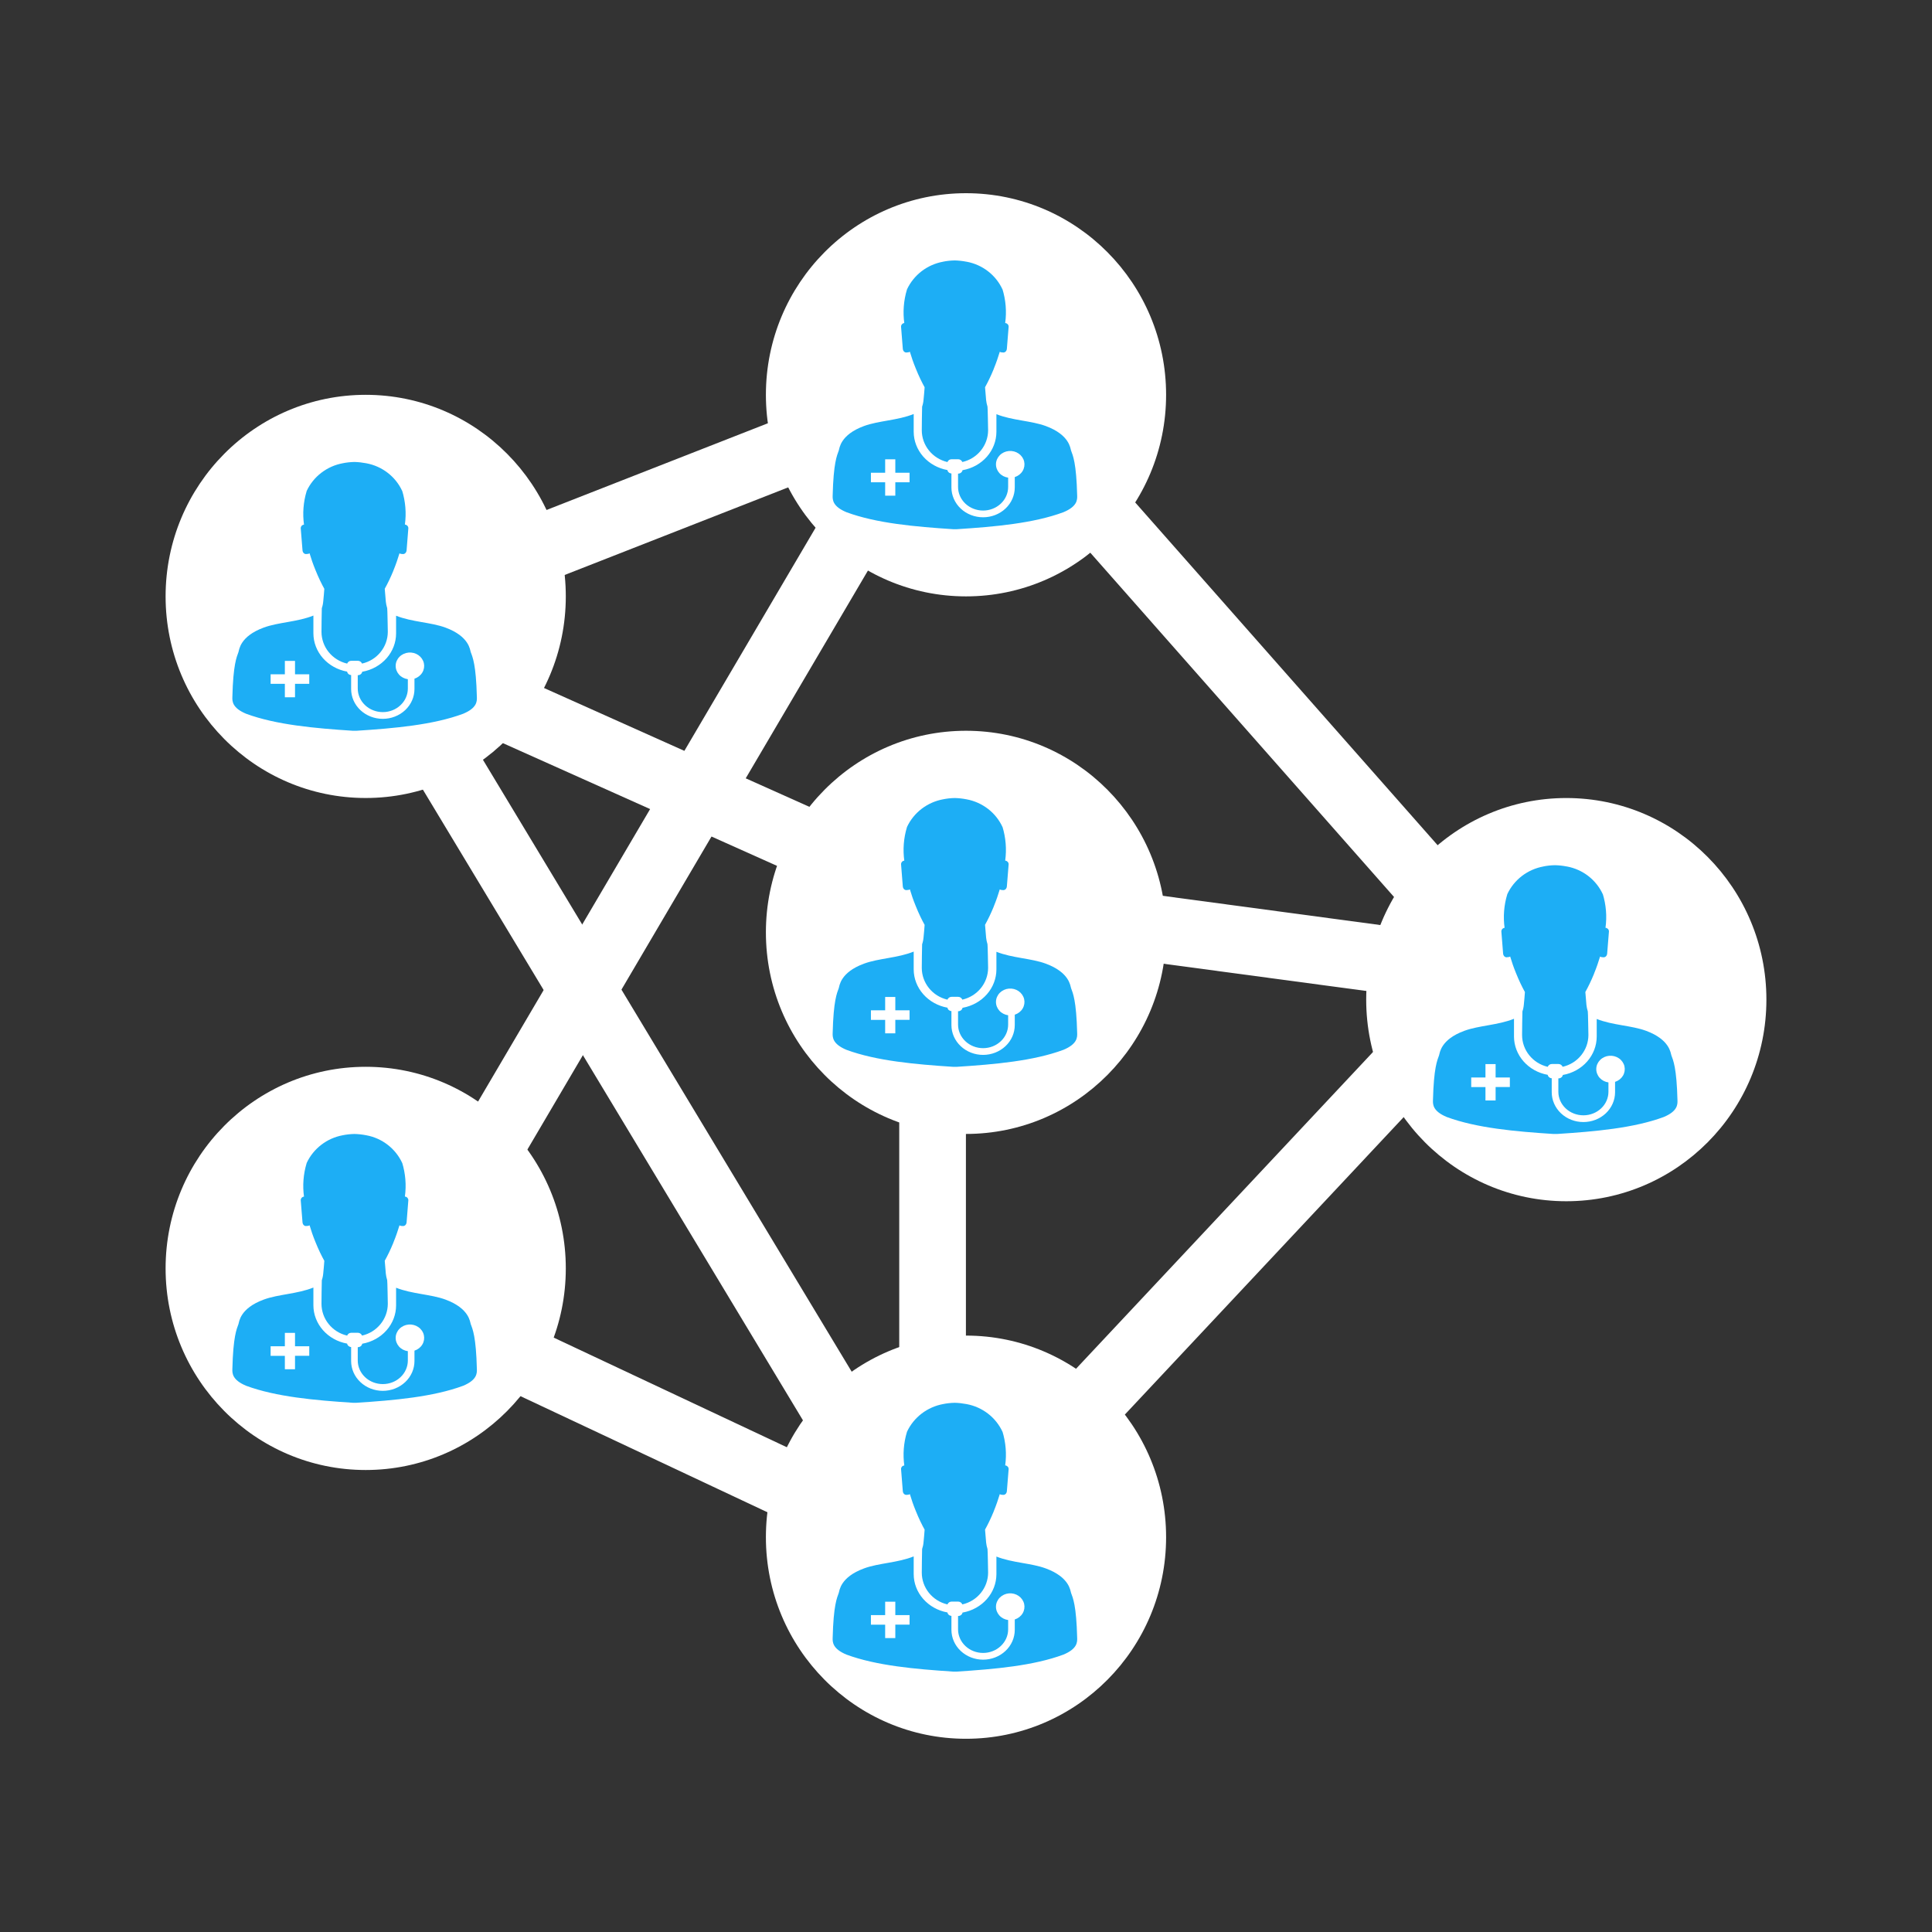 <svg width="70" height="70" viewBox="0 0 70 70" fill="none" xmlns="http://www.w3.org/2000/svg">
<rect x="0" y="0" width="70" height="70" fill="#333333" stroke="none"/>
<path fill-rule="evenodd" clip-rule="evenodd" d="M33.952 31.359L52.077 33.794L51.758 36.208L33.633 33.773L33.952 31.359Z" fill="white"/>
<path fill-rule="evenodd" clip-rule="evenodd" d="M34.898 14.806L27.019 28.2L34.997 31.773V53.849L52.692 34.974L34.898 14.806ZM36.191 12.607L36.613 11.891L8.896 22.75L23.555 29.314L12.736 47.707L32.07 56.797L32.581 55.694V59.973L55.969 35.023L36.191 12.607ZM32.581 54.351V33.355L25.779 30.309L16.175 46.637L32.581 54.351ZM24.796 27.205L30.965 16.715L15.182 22.9L24.796 27.205Z" fill="white"/>
<path fill-rule="evenodd" clip-rule="evenodd" d="M32.758 57.544L12.217 23.457L14.283 22.193L34.824 56.28L32.758 57.544Z" fill="white"/>
<path d="M20.5 21.609C20.5 25.643 17.254 28.913 13.25 28.913C9.246 28.913 6 25.643 6 21.609C6 17.575 9.246 14.305 13.25 14.305C17.254 14.305 20.5 17.575 20.5 21.609Z" fill="white"/>
<path d="M42.25 14.304C42.25 18.338 39.004 21.608 35 21.608C30.996 21.608 27.75 18.338 27.75 14.304C27.75 10.27 30.996 7 35 7C39.004 7 42.25 10.27 42.25 14.304Z" fill="white"/>
<path d="M42.25 33.781C42.25 37.815 39.004 41.085 35 41.085C30.996 41.085 27.75 37.815 27.75 33.781C27.75 29.747 30.996 26.477 35 26.477C39.004 26.477 42.25 29.747 42.25 33.781Z" fill="white"/>
<path d="M64 36.218C64 40.252 60.754 43.523 56.75 43.523C52.746 43.523 49.5 40.252 49.5 36.218C49.5 32.184 52.746 28.914 56.75 28.914C60.754 28.914 64 32.184 64 36.218Z" fill="white"/>
<path d="M42.25 55.695C42.25 59.729 39.004 62.999 35 62.999C30.996 62.999 27.75 59.729 27.75 55.695C27.75 51.661 30.996 48.391 35 48.391C39.004 48.391 42.25 51.661 42.25 55.695Z" fill="white"/>
<path d="M20.5 45.957C20.5 49.991 17.254 53.261 13.25 53.261C9.246 53.261 6 49.991 6 45.957C6 41.923 9.246 38.652 13.25 38.652C17.254 38.652 20.5 41.923 20.5 45.957Z" fill="white"/>
<path d="M54.599 34.682L54.657 34.677C54.679 34.675 54.699 34.668 54.717 34.656L54.716 34.656C54.772 34.846 54.841 35.047 54.927 35.256C55.037 35.531 55.146 35.756 55.267 35.974L55.251 35.941C55.24 36.091 55.228 36.245 55.212 36.394C55.205 36.482 55.187 36.569 55.158 36.653L55.16 36.645C55.155 36.647 55.148 37.502 55.148 37.502C55.148 37.767 55.239 38.025 55.407 38.233C55.574 38.441 55.807 38.589 56.069 38.651L56.078 38.652C56.089 38.622 56.11 38.597 56.136 38.579C56.163 38.56 56.195 38.551 56.227 38.551H56.468C56.5 38.551 56.531 38.561 56.558 38.579C56.584 38.597 56.605 38.622 56.617 38.651L56.617 38.652C56.882 38.592 57.118 38.446 57.287 38.237C57.457 38.029 57.55 37.77 57.551 37.503C57.551 37.503 57.537 36.651 57.529 36.645C57.504 36.566 57.487 36.484 57.478 36.401L57.478 36.395C57.463 36.245 57.453 36.094 57.44 35.942C57.543 35.758 57.652 35.533 57.747 35.301L57.763 35.257C57.849 35.047 57.916 34.847 57.974 34.657C57.991 34.669 58.011 34.676 58.032 34.679H58.032L58.092 34.684C58.163 34.691 58.226 34.633 58.231 34.544L58.295 33.748V33.747C58.295 33.715 58.283 33.684 58.262 33.66C58.24 33.636 58.211 33.621 58.178 33.617H58.17C58.227 33.202 58.192 32.781 58.069 32.381L58.074 32.402C57.956 32.144 57.776 31.918 57.55 31.742C57.324 31.567 57.059 31.448 56.776 31.395L56.765 31.394C56.628 31.367 56.489 31.352 56.349 31.348H56.34C56.194 31.35 56.048 31.366 55.905 31.396L55.92 31.394C55.638 31.446 55.372 31.563 55.145 31.736C54.918 31.91 54.736 32.134 54.615 32.391L54.611 32.402C54.49 32.8 54.458 33.22 54.516 33.632L54.515 33.617C54.482 33.62 54.452 33.635 54.431 33.659C54.409 33.683 54.397 33.714 54.397 33.746V33.748L54.46 34.544C54.466 34.636 54.53 34.691 54.599 34.684L54.599 34.682Z" fill="#1DAEF5"/>
<path d="M60.778 39.868C60.749 38.684 60.623 38.416 60.556 38.234C60.529 38.161 60.507 37.669 59.643 37.349C59.113 37.153 58.43 37.149 57.852 36.919V37.559C57.851 37.888 57.729 38.206 57.507 38.459C57.285 38.712 56.976 38.884 56.634 38.946L56.624 38.948C56.618 38.982 56.599 39.014 56.571 39.036C56.542 39.059 56.507 39.072 56.469 39.072H56.462V39.556C56.462 39.782 56.558 40 56.728 40.16C56.898 40.32 57.129 40.41 57.37 40.41C57.61 40.41 57.841 40.32 58.011 40.16C58.182 40 58.277 39.782 58.277 39.556V39.218C58.152 39.201 58.038 39.141 57.957 39.05C57.876 38.959 57.833 38.843 57.836 38.724C57.839 38.605 57.889 38.492 57.975 38.405C58.061 38.318 58.178 38.264 58.304 38.253C58.43 38.242 58.556 38.275 58.657 38.345C58.759 38.415 58.83 38.518 58.857 38.634C58.883 38.751 58.864 38.872 58.802 38.976C58.74 39.079 58.64 39.158 58.52 39.197L58.517 39.198V39.574C58.517 39.86 58.396 40.135 58.181 40.338C57.965 40.541 57.673 40.654 57.369 40.654C57.065 40.654 56.773 40.541 56.558 40.338C56.343 40.135 56.222 39.86 56.222 39.574V39.554V39.555V39.068C56.186 39.066 56.153 39.052 56.126 39.03C56.1 39.007 56.083 38.977 56.077 38.944V38.943C55.734 38.882 55.425 38.71 55.202 38.457C54.979 38.204 54.856 37.886 54.855 37.558V36.912C54.274 37.147 53.586 37.152 53.054 37.349C52.188 37.667 52.168 38.159 52.141 38.233C52.075 38.415 51.948 38.682 51.919 39.867C51.914 40.023 51.919 40.262 52.418 40.471C53.504 40.872 54.904 40.997 56.283 41.086H56.416C57.798 40.997 59.196 40.873 60.281 40.471C60.778 40.263 60.783 40.025 60.778 39.868ZM54.705 39.385H54.189V39.872H53.821V39.386H53.305V39.04H53.821V38.554H54.189V39.04H54.705V39.385Z" fill="#1DAEF5"/>
<path d="M32.849 32.249L32.907 32.244C32.929 32.242 32.949 32.234 32.967 32.222L32.966 32.222C33.022 32.413 33.091 32.613 33.177 32.823C33.287 33.097 33.396 33.323 33.517 33.54L33.501 33.507C33.49 33.657 33.478 33.811 33.462 33.961C33.455 34.048 33.437 34.135 33.408 34.219L33.41 34.211C33.405 34.214 33.398 35.069 33.398 35.069C33.398 35.334 33.489 35.591 33.657 35.8C33.824 36.008 34.057 36.155 34.319 36.217L34.328 36.219C34.339 36.189 34.36 36.163 34.386 36.145C34.413 36.127 34.445 36.117 34.477 36.117H34.718C34.75 36.118 34.781 36.127 34.808 36.145C34.834 36.163 34.855 36.188 34.867 36.218L34.867 36.219C35.132 36.158 35.368 36.012 35.537 35.804C35.707 35.595 35.8 35.336 35.801 35.069C35.801 35.069 35.787 34.218 35.779 34.212C35.754 34.132 35.737 34.05 35.728 33.968L35.728 33.961C35.713 33.811 35.703 33.661 35.69 33.508C35.793 33.324 35.902 33.099 35.997 32.867L36.013 32.824C36.099 32.614 36.166 32.414 36.224 32.223C36.241 32.235 36.261 32.243 36.282 32.245H36.282L36.342 32.25C36.413 32.257 36.476 32.2 36.481 32.11L36.545 31.314V31.314C36.545 31.282 36.533 31.251 36.512 31.227C36.49 31.203 36.461 31.187 36.428 31.183H36.42C36.477 30.769 36.442 30.347 36.319 29.947L36.324 29.968C36.206 29.71 36.026 29.484 35.8 29.309C35.574 29.134 35.309 29.015 35.026 28.962L35.015 28.96C34.878 28.933 34.739 28.918 34.599 28.914H34.59C34.444 28.917 34.298 28.933 34.155 28.963L34.17 28.96C33.888 29.012 33.622 29.13 33.395 29.303C33.168 29.476 32.986 29.701 32.865 29.957L32.861 29.968C32.74 30.367 32.708 30.786 32.766 31.198L32.765 31.183C32.732 31.186 32.702 31.201 32.681 31.225C32.659 31.249 32.647 31.28 32.647 31.312V31.315L32.71 32.111C32.716 32.202 32.78 32.257 32.849 32.25L32.849 32.249Z" fill="#1DAEF5"/>
<path d="M39.028 37.434C38.999 36.25 38.873 35.982 38.806 35.8C38.779 35.727 38.757 35.235 37.893 34.916C37.363 34.719 36.68 34.715 36.102 34.485V35.126C36.101 35.454 35.979 35.772 35.757 36.025C35.535 36.278 35.226 36.45 34.884 36.513L34.874 36.514C34.868 36.549 34.849 36.58 34.821 36.603C34.792 36.626 34.757 36.638 34.719 36.639H34.712V37.122C34.712 37.349 34.808 37.566 34.978 37.726C35.148 37.887 35.379 37.977 35.62 37.977C35.86 37.977 36.091 37.887 36.261 37.726C36.432 37.566 36.527 37.349 36.527 37.122V36.785C36.402 36.767 36.288 36.708 36.207 36.617C36.126 36.526 36.083 36.41 36.086 36.291C36.089 36.172 36.139 36.058 36.225 35.971C36.311 35.885 36.428 35.83 36.554 35.819C36.68 35.808 36.806 35.841 36.907 35.911C37.009 35.982 37.08 36.085 37.107 36.201C37.133 36.317 37.114 36.438 37.052 36.542C36.99 36.646 36.89 36.724 36.77 36.763L36.767 36.764V37.14C36.767 37.427 36.646 37.702 36.431 37.904C36.215 38.107 35.923 38.221 35.619 38.221C35.315 38.221 35.023 38.107 34.808 37.904C34.593 37.702 34.472 37.427 34.472 37.14V37.121V37.121V36.634C34.436 36.632 34.403 36.618 34.376 36.596C34.35 36.574 34.333 36.543 34.327 36.51V36.51C33.984 36.448 33.675 36.276 33.452 36.023C33.229 35.77 33.106 35.453 33.105 35.124V34.478C32.524 34.713 31.836 34.718 31.304 34.915C30.438 35.234 30.418 35.725 30.391 35.799C30.325 35.982 30.198 36.248 30.169 37.434C30.164 37.589 30.169 37.828 30.668 38.037C31.754 38.438 33.154 38.563 34.533 38.653H34.666C36.048 38.564 37.446 38.44 38.531 38.037C39.028 37.829 39.033 37.592 39.028 37.434ZM32.955 36.951H32.439V37.439H32.071V36.953H31.555V36.606H32.071V36.121H32.439V36.606H32.955V36.951Z" fill="#1DAEF5"/>
<path d="M32.849 12.77L32.907 12.765C32.929 12.763 32.949 12.755 32.967 12.743L32.966 12.744C33.022 12.934 33.091 13.134 33.177 13.344C33.287 13.619 33.396 13.844 33.517 14.062L33.501 14.029C33.49 14.179 33.478 14.333 33.462 14.482C33.455 14.57 33.437 14.657 33.408 14.74L33.41 14.733C33.405 14.735 33.398 15.59 33.398 15.59C33.398 15.855 33.489 16.113 33.657 16.321C33.824 16.529 34.057 16.676 34.319 16.739L34.328 16.74C34.339 16.71 34.36 16.685 34.386 16.666C34.413 16.648 34.445 16.639 34.477 16.639H34.718C34.75 16.639 34.781 16.649 34.808 16.667C34.834 16.685 34.855 16.71 34.867 16.739L34.867 16.74C35.132 16.68 35.368 16.534 35.537 16.325C35.707 16.116 35.8 15.858 35.801 15.591C35.801 15.591 35.787 14.739 35.779 14.733C35.754 14.654 35.737 14.572 35.728 14.489L35.728 14.483C35.713 14.333 35.703 14.182 35.69 14.03C35.793 13.846 35.902 13.621 35.997 13.389L36.013 13.345C36.099 13.135 36.166 12.935 36.224 12.745C36.241 12.757 36.261 12.764 36.282 12.766H36.282L36.342 12.771C36.413 12.779 36.476 12.721 36.481 12.632L36.545 11.836V11.835C36.545 11.803 36.533 11.772 36.512 11.748C36.49 11.724 36.461 11.709 36.428 11.704H36.42C36.477 11.29 36.442 10.869 36.319 10.469L36.324 10.49C36.206 10.232 36.026 10.005 35.8 9.83C35.574 9.655 35.309 9.536 35.026 9.483L35.015 9.482C34.878 9.455 34.739 9.44 34.599 9.436H34.59C34.444 9.438 34.298 9.454 34.155 9.484L34.17 9.482C33.888 9.533 33.622 9.651 33.395 9.824C33.168 9.998 32.986 10.222 32.865 10.479L32.861 10.49C32.74 10.888 32.708 11.308 32.766 11.72L32.765 11.704C32.732 11.708 32.702 11.723 32.681 11.747C32.659 11.771 32.647 11.802 32.647 11.834V11.836L32.71 12.632C32.716 12.724 32.78 12.779 32.849 12.771L32.849 12.77Z" fill="#1DAEF5"/>
<path d="M39.028 17.956C38.999 16.771 38.873 16.503 38.806 16.322C38.779 16.249 38.757 15.757 37.893 15.437C37.363 15.241 36.68 15.237 36.102 15.007V15.647C36.101 15.976 35.979 16.294 35.757 16.547C35.535 16.8 35.226 16.972 34.884 17.034L34.874 17.036C34.868 17.07 34.849 17.102 34.821 17.124C34.792 17.147 34.757 17.16 34.719 17.16H34.712V17.643C34.712 17.87 34.808 18.087 34.978 18.248C35.148 18.408 35.379 18.498 35.62 18.498C35.86 18.498 36.091 18.408 36.261 18.248C36.432 18.087 36.527 17.87 36.527 17.643V17.306C36.402 17.289 36.288 17.229 36.207 17.138C36.126 17.047 36.083 16.931 36.086 16.812C36.089 16.693 36.139 16.58 36.225 16.493C36.311 16.406 36.428 16.352 36.554 16.341C36.68 16.33 36.806 16.363 36.907 16.433C37.009 16.503 37.08 16.606 37.107 16.722C37.133 16.838 37.114 16.96 37.052 17.064C36.99 17.167 36.89 17.246 36.77 17.285L36.767 17.286V17.662C36.767 17.948 36.646 18.223 36.431 18.426C36.215 18.629 35.923 18.742 35.619 18.742C35.315 18.742 35.023 18.629 34.808 18.426C34.593 18.223 34.472 17.948 34.472 17.662V17.642V17.643V17.156C34.436 17.153 34.403 17.14 34.376 17.117C34.35 17.095 34.333 17.065 34.327 17.032V17.031C33.984 16.969 33.675 16.797 33.452 16.545C33.229 16.292 33.106 15.974 33.105 15.646V15C32.524 15.235 31.836 15.24 31.304 15.436C30.438 15.755 30.418 16.247 30.391 16.321C30.325 16.503 30.198 16.77 30.169 17.955C30.164 18.111 30.169 18.35 30.668 18.558C31.754 18.96 33.154 19.084 34.533 19.174H34.666C36.048 19.085 37.446 18.961 38.531 18.558C39.028 18.351 39.033 18.113 39.028 17.956ZM32.955 17.473H32.439V17.96H32.071V17.474H31.555V17.128H32.071V16.642H32.439V17.128H32.955V17.473Z" fill="#1DAEF5"/>
<path d="M11.099 20.073L11.158 20.068C11.179 20.066 11.199 20.058 11.217 20.046L11.216 20.047C11.272 20.237 11.341 20.437 11.427 20.647C11.537 20.921 11.646 21.147 11.767 21.364L11.751 21.331C11.74 21.481 11.728 21.636 11.712 21.785C11.705 21.873 11.687 21.959 11.658 22.043L11.66 22.036C11.655 22.038 11.648 22.893 11.648 22.893C11.649 23.158 11.739 23.416 11.907 23.624C12.074 23.832 12.307 23.979 12.569 24.041L12.578 24.043C12.589 24.013 12.61 23.987 12.636 23.969C12.663 23.951 12.695 23.941 12.727 23.942H12.968C13 23.942 13.031 23.952 13.058 23.97C13.084 23.987 13.105 24.012 13.117 24.042L13.117 24.043C13.382 23.983 13.618 23.836 13.787 23.628C13.957 23.419 14.05 23.161 14.051 22.894C14.051 22.894 14.037 22.042 14.029 22.036C14.004 21.956 13.987 21.875 13.978 21.792L13.978 21.785C13.963 21.636 13.953 21.485 13.94 21.332C14.043 21.148 14.152 20.923 14.247 20.691L14.263 20.648C14.349 20.438 14.416 20.238 14.474 20.047C14.491 20.059 14.511 20.067 14.532 20.069H14.533L14.592 20.074C14.663 20.081 14.726 20.024 14.732 19.934L14.795 19.139V19.138C14.795 19.106 14.783 19.075 14.762 19.051C14.74 19.027 14.711 19.011 14.678 19.007H14.67C14.727 18.593 14.692 18.172 14.569 17.771L14.574 17.792C14.456 17.534 14.276 17.308 14.05 17.133C13.824 16.958 13.559 16.839 13.276 16.786L13.265 16.784C13.128 16.758 12.989 16.742 12.849 16.738H12.84C12.694 16.741 12.548 16.757 12.405 16.787L12.42 16.784C12.137 16.836 11.872 16.954 11.645 17.127C11.418 17.3 11.236 17.525 11.115 17.781L11.111 17.792C10.99 18.191 10.958 18.61 11.016 19.023L11.015 19.007C10.982 19.011 10.952 19.026 10.931 19.049C10.909 19.073 10.897 19.104 10.896 19.136V19.139L10.96 19.935C10.966 20.026 11.03 20.081 11.098 20.074L11.099 20.073Z" fill="#1DAEF5"/>
<path d="M17.278 25.259C17.249 24.074 17.123 23.806 17.055 23.625C17.029 23.552 17.007 23.059 16.143 22.74C15.613 22.544 14.93 22.54 14.351 22.309V22.95C14.351 23.278 14.229 23.596 14.007 23.849C13.785 24.102 13.476 24.275 13.134 24.337L13.124 24.338C13.118 24.373 13.099 24.404 13.071 24.427C13.043 24.45 13.007 24.463 12.969 24.463H12.962V24.946C12.962 25.173 13.058 25.39 13.228 25.55C13.398 25.711 13.629 25.801 13.87 25.801C14.11 25.801 14.341 25.711 14.511 25.55C14.682 25.39 14.777 25.173 14.777 24.946V24.609C14.652 24.591 14.538 24.532 14.457 24.441C14.376 24.35 14.333 24.234 14.336 24.115C14.339 23.996 14.389 23.882 14.475 23.796C14.561 23.709 14.678 23.655 14.804 23.644C14.93 23.633 15.056 23.665 15.157 23.735C15.259 23.806 15.33 23.909 15.357 24.025C15.383 24.141 15.364 24.263 15.302 24.366C15.24 24.47 15.14 24.549 15.021 24.587L15.017 24.588V24.964C15.017 25.251 14.896 25.526 14.681 25.729C14.465 25.931 14.174 26.045 13.869 26.045C13.565 26.045 13.273 25.931 13.058 25.729C12.842 25.526 12.722 25.251 12.722 24.964V24.945V24.946V24.458C12.686 24.456 12.652 24.443 12.626 24.42C12.6 24.398 12.582 24.367 12.577 24.334V24.334C12.234 24.272 11.925 24.1 11.702 23.848C11.479 23.595 11.356 23.277 11.355 22.948V22.303C10.774 22.538 10.086 22.542 9.554 22.739C8.688 23.058 8.668 23.549 8.641 23.623C8.575 23.806 8.448 24.073 8.419 25.258C8.414 25.414 8.419 25.652 8.918 25.861C10.004 26.262 11.403 26.387 12.783 26.477H12.916C14.298 26.388 15.696 26.264 16.781 25.861C17.278 25.654 17.283 25.416 17.278 25.259ZM11.205 24.776H10.689V25.263H10.321V24.777H9.805V24.43H10.321V23.945H10.689V24.43H11.205V24.776Z" fill="#1DAEF5"/>
<path d="M11.099 44.42L11.158 44.416C11.179 44.413 11.199 44.406 11.217 44.394L11.216 44.394C11.272 44.585 11.341 44.785 11.427 44.995C11.537 45.269 11.646 45.494 11.767 45.712L11.751 45.679C11.74 45.829 11.728 45.983 11.712 46.132C11.705 46.22 11.687 46.307 11.658 46.391L11.66 46.383C11.655 46.385 11.648 47.24 11.648 47.24C11.649 47.506 11.739 47.763 11.907 47.971C12.074 48.18 12.307 48.327 12.569 48.389L12.578 48.391C12.589 48.361 12.61 48.335 12.636 48.317C12.663 48.299 12.695 48.289 12.727 48.289H12.968C13 48.29 13.031 48.299 13.058 48.317C13.084 48.335 13.105 48.36 13.117 48.389L13.117 48.391C13.382 48.33 13.618 48.184 13.787 47.975C13.957 47.767 14.05 47.508 14.051 47.241C14.051 47.241 14.037 46.389 14.029 46.384C14.004 46.304 13.987 46.222 13.978 46.139L13.978 46.133C13.963 45.983 13.953 45.833 13.94 45.68C14.043 45.496 14.152 45.271 14.247 45.039L14.263 44.995C14.349 44.786 14.416 44.586 14.474 44.395C14.491 44.407 14.511 44.414 14.532 44.417H14.533L14.592 44.422C14.663 44.429 14.726 44.371 14.732 44.282L14.795 43.486V43.486C14.795 43.453 14.783 43.423 14.762 43.398C14.74 43.374 14.711 43.359 14.678 43.355H14.67C14.727 42.941 14.692 42.519 14.569 42.119L14.574 42.14C14.456 41.882 14.276 41.656 14.05 41.481C13.824 41.305 13.559 41.186 13.276 41.134L13.265 41.132C13.128 41.105 12.989 41.09 12.849 41.086H12.84C12.694 41.089 12.548 41.105 12.405 41.135L12.42 41.132C12.137 41.184 11.872 41.301 11.645 41.475C11.418 41.648 11.236 41.873 11.115 42.129L11.111 42.14C10.99 42.539 10.958 42.958 11.016 43.37L11.015 43.355C10.982 43.358 10.952 43.373 10.931 43.397C10.909 43.421 10.897 43.452 10.896 43.484V43.487L10.96 44.282C10.966 44.374 11.03 44.429 11.098 44.422L11.099 44.42Z" fill="#1DAEF5"/>
<path d="M17.278 49.606C17.249 48.422 17.123 48.154 17.055 47.972C17.029 47.899 17.007 47.407 16.143 47.087C15.613 46.891 14.93 46.887 14.351 46.657V47.297C14.351 47.626 14.229 47.944 14.007 48.197C13.785 48.45 13.476 48.622 13.134 48.684L13.124 48.686C13.118 48.721 13.099 48.752 13.071 48.775C13.043 48.797 13.007 48.81 12.969 48.811H12.962V49.294C12.962 49.52 13.058 49.738 13.228 49.898C13.398 50.059 13.629 50.148 13.87 50.148C14.11 50.148 14.341 50.059 14.511 49.898C14.682 49.738 14.777 49.52 14.777 49.294V48.956C14.652 48.939 14.538 48.879 14.457 48.788C14.376 48.697 14.333 48.581 14.336 48.463C14.339 48.344 14.389 48.23 14.475 48.143C14.561 48.056 14.678 48.002 14.804 47.991C14.93 47.98 15.056 48.013 15.157 48.083C15.259 48.153 15.33 48.256 15.357 48.373C15.383 48.489 15.364 48.61 15.302 48.714C15.24 48.818 15.14 48.896 15.021 48.935L15.017 48.936V49.312C15.017 49.599 14.896 49.874 14.681 50.076C14.465 50.279 14.174 50.393 13.869 50.393C13.565 50.393 13.273 50.279 13.058 50.076C12.842 49.874 12.722 49.599 12.722 49.312V49.293V49.293V48.806C12.686 48.804 12.652 48.79 12.626 48.768C12.6 48.745 12.582 48.715 12.577 48.682V48.681C12.234 48.62 11.925 48.448 11.702 48.195C11.479 47.942 11.356 47.624 11.355 47.296V46.65C10.774 46.885 10.086 46.89 9.554 47.087C8.688 47.406 8.668 47.897 8.641 47.971C8.575 48.153 8.448 48.42 8.419 49.605C8.414 49.761 8.419 50 8.918 50.209C10.004 50.61 11.403 50.735 12.783 50.825H12.916C14.298 50.736 15.696 50.611 16.781 50.209C17.278 50.001 17.283 49.764 17.278 49.606ZM11.205 49.123H10.689V49.611H10.321V49.125H9.805V48.778H10.321V48.292H10.689V48.778H11.205V49.123Z" fill="#1DAEF5"/>
<path d="M32.849 54.161L32.907 54.156C32.929 54.154 32.949 54.146 32.967 54.134L32.966 54.134C33.022 54.325 33.091 54.525 33.177 54.735C33.287 55.009 33.396 55.235 33.517 55.452L33.501 55.419C33.49 55.569 33.478 55.723 33.462 55.873C33.455 55.961 33.437 56.047 33.408 56.131L33.41 56.123C33.405 56.126 33.398 56.981 33.398 56.981C33.398 57.246 33.489 57.503 33.657 57.712C33.824 57.92 34.057 58.067 34.319 58.129L34.328 58.131C34.339 58.101 34.36 58.075 34.386 58.057C34.413 58.039 34.445 58.029 34.477 58.029H34.718C34.75 58.03 34.781 58.04 34.808 58.057C34.834 58.075 34.855 58.1 34.867 58.13L34.867 58.131C35.132 58.071 35.368 57.924 35.537 57.716C35.707 57.507 35.8 57.248 35.801 56.981C35.801 56.981 35.787 56.13 35.779 56.124C35.754 56.044 35.737 55.962 35.728 55.88L35.728 55.873C35.713 55.723 35.703 55.573 35.69 55.42C35.793 55.236 35.902 55.011 35.997 54.779L36.013 54.736C36.099 54.526 36.166 54.326 36.224 54.135C36.241 54.147 36.261 54.155 36.282 54.157H36.282L36.342 54.162C36.413 54.169 36.476 54.112 36.481 54.022L36.545 53.227V53.226C36.545 53.194 36.533 53.163 36.512 53.139C36.49 53.115 36.461 53.099 36.428 53.095H36.42C36.477 52.681 36.442 52.259 36.319 51.859L36.324 51.88C36.206 51.622 36.026 51.396 35.8 51.221C35.574 51.046 35.309 50.927 35.026 50.874L35.015 50.872C34.878 50.846 34.739 50.83 34.599 50.826H34.59C34.444 50.829 34.298 50.845 34.155 50.875L34.17 50.872C33.888 50.924 33.622 51.042 33.395 51.215C33.168 51.388 32.986 51.613 32.865 51.869L32.861 51.88C32.74 52.279 32.708 52.698 32.766 53.11L32.765 53.095C32.732 53.099 32.702 53.114 32.681 53.137C32.659 53.161 32.647 53.192 32.647 53.224V53.227L32.71 54.023C32.716 54.114 32.78 54.169 32.849 54.162L32.849 54.161Z" fill="#1DAEF5"/>
<path d="M39.028 59.346C38.999 58.162 38.873 57.894 38.806 57.712C38.779 57.64 38.757 57.147 37.893 56.828C37.363 56.631 36.68 56.627 36.102 56.397V57.038C36.101 57.366 35.979 57.684 35.757 57.937C35.535 58.19 35.226 58.363 34.884 58.425L34.874 58.426C34.868 58.461 34.849 58.492 34.821 58.515C34.792 58.538 34.757 58.55 34.719 58.551H34.712V59.034C34.712 59.261 34.808 59.478 34.978 59.638C35.148 59.799 35.379 59.889 35.62 59.889C35.86 59.889 36.091 59.799 36.261 59.638C36.432 59.478 36.527 59.261 36.527 59.034V58.697C36.402 58.679 36.288 58.62 36.207 58.529C36.126 58.438 36.083 58.322 36.086 58.203C36.089 58.084 36.139 57.97 36.225 57.883C36.311 57.797 36.428 57.742 36.554 57.731C36.68 57.72 36.806 57.753 36.907 57.823C37.009 57.894 37.08 57.997 37.107 58.113C37.133 58.229 37.114 58.351 37.052 58.454C36.99 58.558 36.89 58.636 36.77 58.675L36.767 58.676V59.052C36.767 59.339 36.646 59.614 36.431 59.816C36.215 60.019 35.923 60.133 35.619 60.133C35.315 60.133 35.023 60.019 34.808 59.816C34.593 59.614 34.472 59.339 34.472 59.052V59.033V59.034V58.546C34.436 58.544 34.403 58.531 34.376 58.508C34.35 58.486 34.333 58.455 34.327 58.422V58.422C33.984 58.36 33.675 58.188 33.452 57.935C33.229 57.683 33.106 57.365 33.105 57.036V56.391C32.524 56.626 31.836 56.63 31.304 56.827C30.438 57.146 30.418 57.637 30.391 57.711C30.325 57.894 30.198 58.16 30.169 59.346C30.164 59.502 30.169 59.74 30.668 59.949C31.754 60.35 33.154 60.475 34.533 60.565H34.666C36.048 60.476 37.446 60.352 38.531 59.949C39.028 59.742 39.033 59.504 39.028 59.346ZM32.955 58.863H32.439V59.351H32.071V58.865H31.555V58.518H32.071V58.033H32.439V58.518H32.955V58.863Z" fill="#1DAEF5"/>
</svg>
